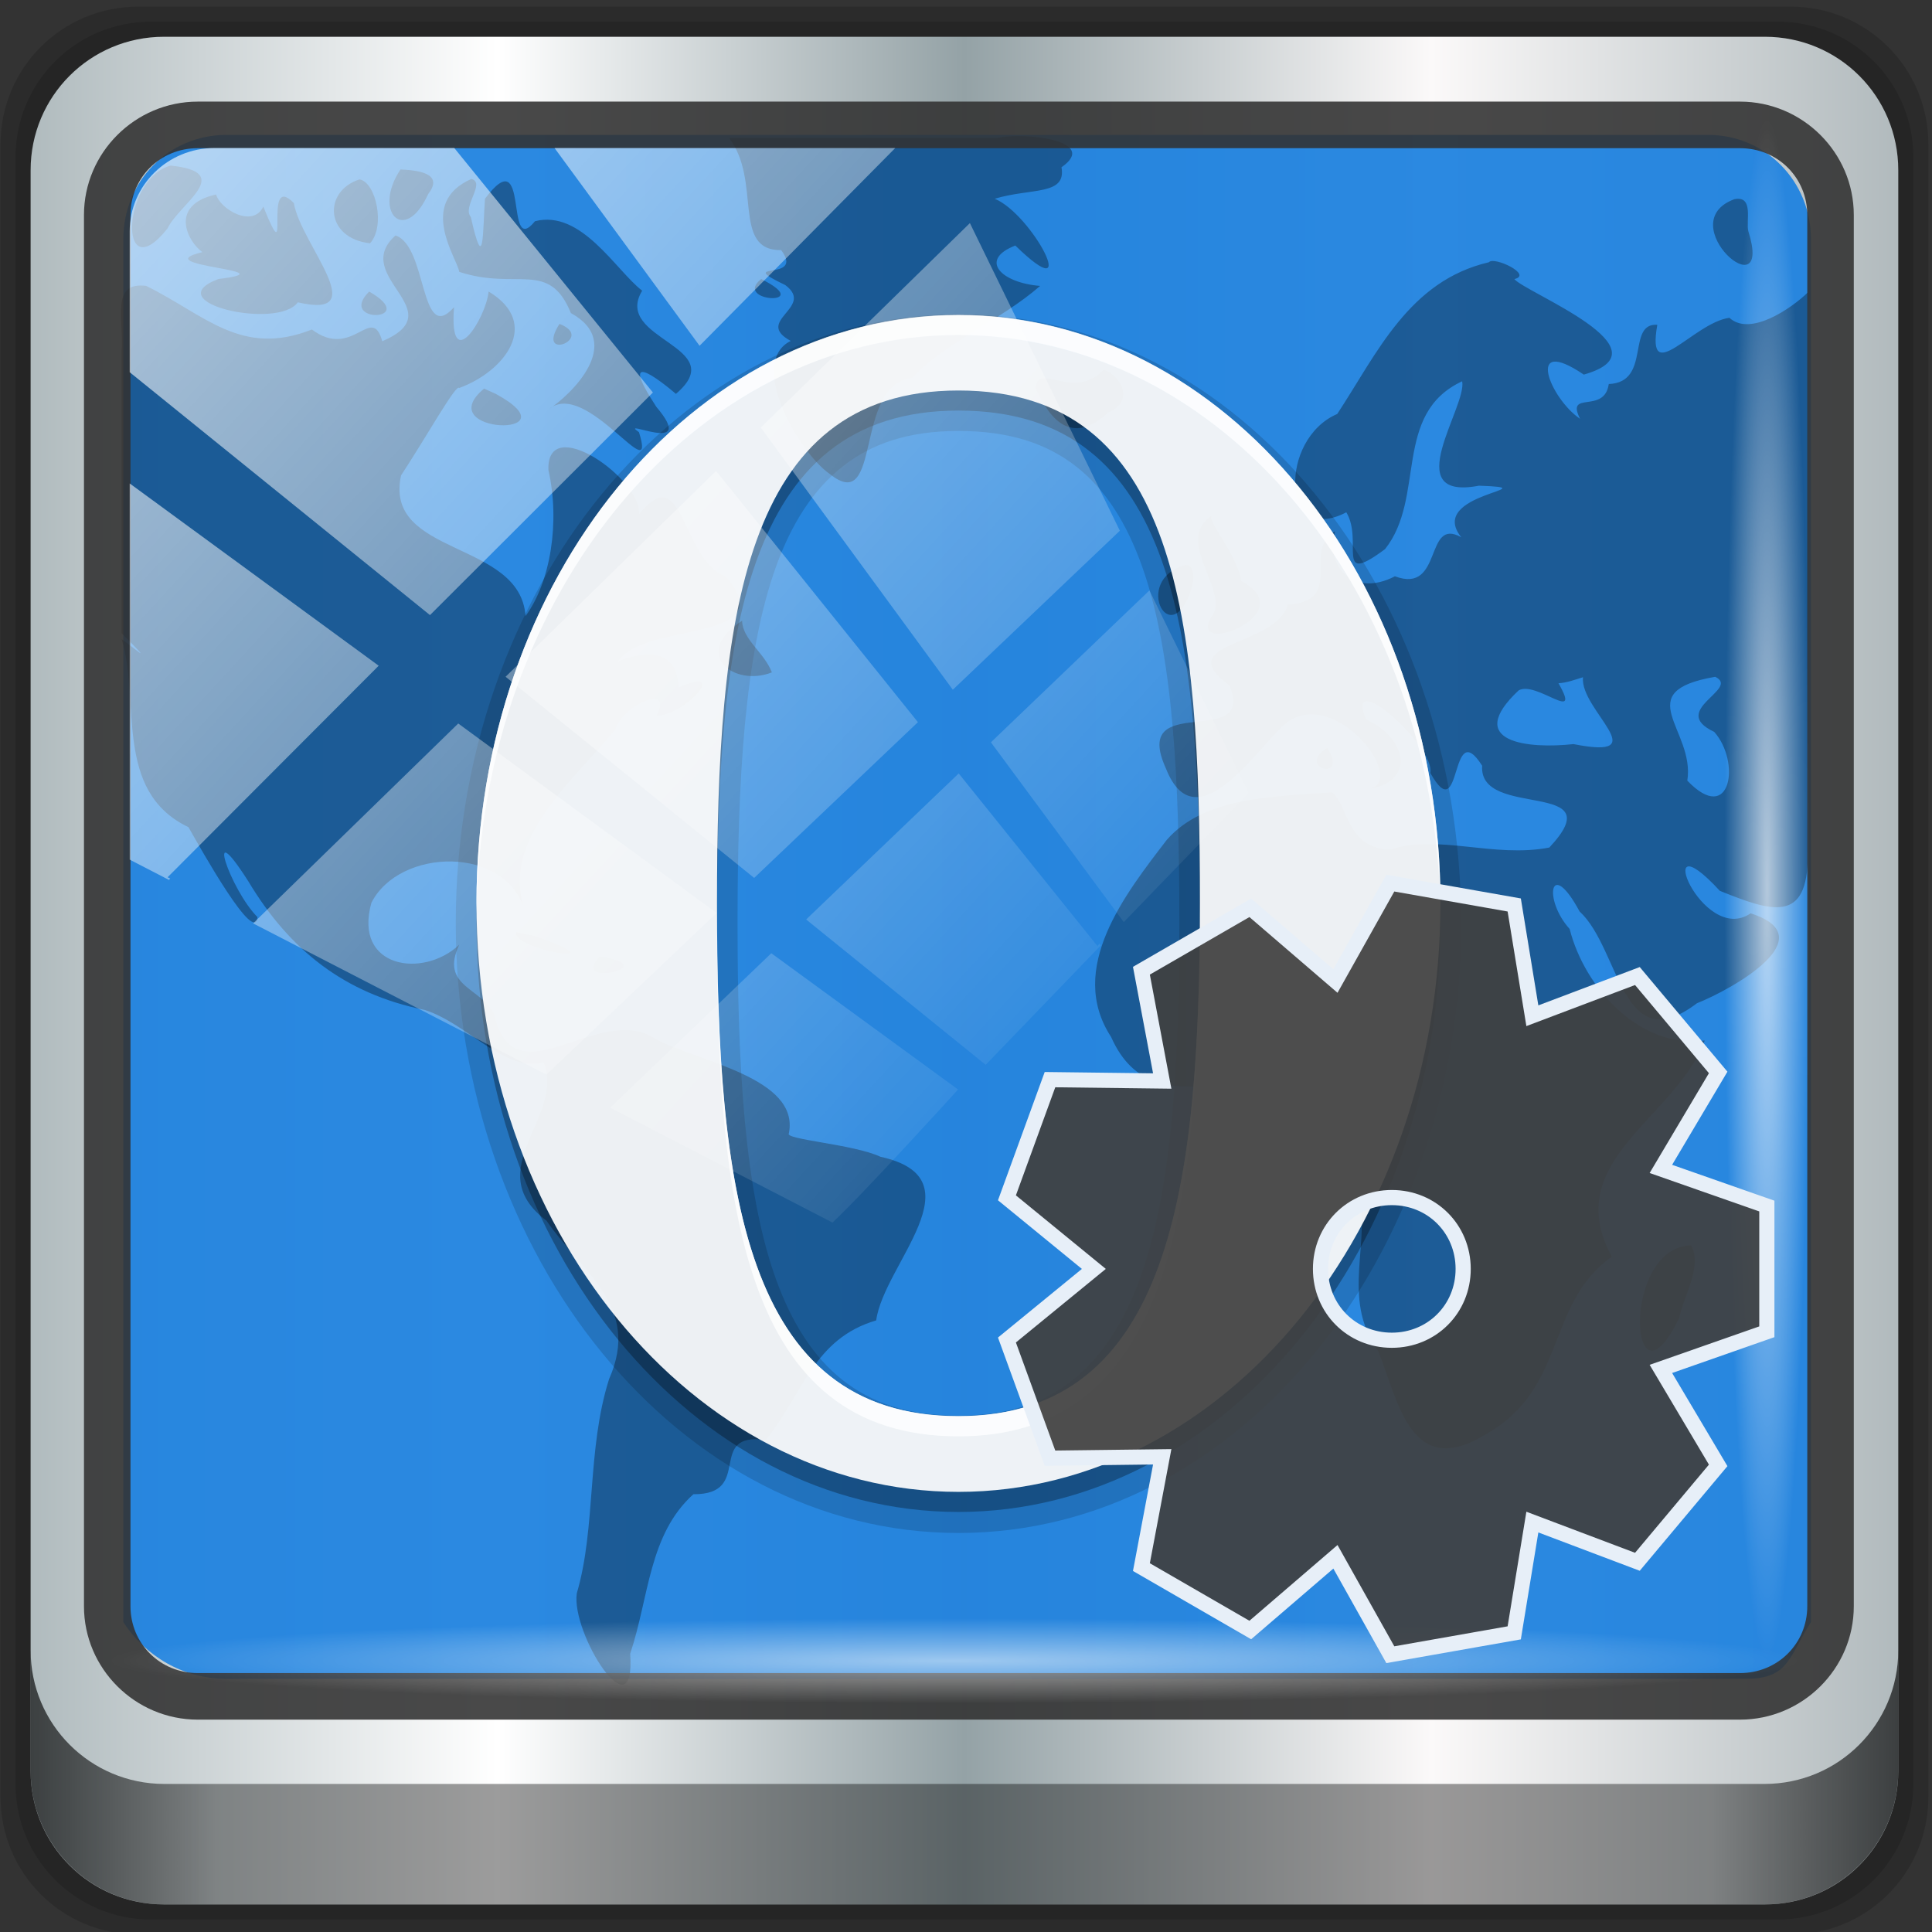<?xml version="1.0" encoding="UTF-8" standalone="no"?>
<!-- Created with Inkscape (http://www.inkscape.org/) -->

<svg
   xmlns:dc="http://purl.org/dc/elements/1.1/"
   xmlns:cc="http://creativecommons.org/ns#"
   xmlns:rdf="http://www.w3.org/1999/02/22-rdf-syntax-ns#"
   xmlns:svg="http://www.w3.org/2000/svg"
   xmlns="http://www.w3.org/2000/svg"
   xmlns:xlink="http://www.w3.org/1999/xlink"
   xmlns:sodipodi="http://sodipodi.sourceforge.net/DTD/sodipodi-0.dtd"
   xmlns:inkscape="http://www.inkscape.org/namespaces/inkscape"
   width="96"
   height="96"
   viewBox="0 0 96 96"
   version="1.1"
   id="svg1072"
   inkscape:version="0.92.2 5c3e80d, 2017-08-06"
   sodipodi:docname="opera-widget.svg">
  <rect x="0" y="0" width="96" height="96" fill="#333333" stroke="none"/>
  <sodipodi:namedview
     id="base"
     pagecolor="#ffffff"
     bordercolor="#666666"
     borderopacity="1.0"
     inkscape:pageopacity="0.0"
     inkscape:pageshadow="2"
     inkscape:zoom="3.9270833"
     inkscape:cx="119.91261"
     inkscape:cy="47.999974"
     inkscape:document-units="px"
     inkscape:current-layer="g1560"
     showgrid="false"
     inkscape:showpageshadow="false"
     units="px"
     inkscape:lockguides="true"
     inkscape:window-width="1280"
     inkscape:window-height="976"
     inkscape:window-x="0"
     inkscape:window-y="20"
     inkscape:window-maximized="1"
     inkscape:snap-global="false">
    <sodipodi:guide
       inkscape:locked="true"
       id="guide1621"
       orientation="0,96"
       position="0,0" />
    <sodipodi:guide
       inkscape:locked="true"
       id="guide1623"
       orientation="-96,0"
       position="96,0" />
    <sodipodi:guide
       inkscape:locked="true"
       id="guide1625"
       orientation="0,-96"
       position="96,96" />
    <sodipodi:guide
       inkscape:locked="true"
       id="guide1627"
       orientation="96,0"
       position="0,96" />
  </sodipodi:namedview>
  <defs
     id="defs1066">
    <linearGradient
       id="linearGradient1667">
      <stop
         style="stop-color:#b0bbbe;stop-opacity:1"
         offset="0"
         id="stop1657" />
      <stop
         id="stop1659"
         offset="0.25"
         style="stop-color:#ffffff;stop-opacity:1;" />
      <stop
         id="stop1661"
         offset="0.5"
         style="stop-color:#94a2a6;stop-opacity:1" />
      <stop
         style="stop-color:#fbf9f9;stop-opacity:1;"
         offset="0.75"
         id="stop1663" />
      <stop
         style="stop-color:#323939;stop-opacity:1"
         offset="1"
         id="stop1665" />
    </linearGradient>
    <linearGradient
       id="linearGradient6139-0">
      <stop
         id="stop6141-2"
         offset="0"
         style="stop-color:#b0bbbe;stop-opacity:1" />
      <stop
         style="stop-color:#ffffff;stop-opacity:1;"
         offset="0.25"
         id="stop6151-0" />
      <stop
         style="stop-color:#94a2a6;stop-opacity:1"
         offset="0.5"
         id="stop6147-1" />
      <stop
         id="stop6149-4"
         offset="0.75"
         style="stop-color:#fbf9f9;stop-opacity:1;" />
      <stop
         id="stop6143-4"
         offset="1"
         style="stop-color:#b1babd;stop-opacity:1" />
    </linearGradient>
    <linearGradient
       id="linearGradient3832-0-6-1-1">
      <stop
         style="stop-color:#000000;stop-opacity:1;"
         offset="0"
         id="stop3834-6-3-7-1" />
      <stop
         id="stop3872-2-4"
         offset="0.1"
         style="stop-color:#000000;stop-opacity:0.588;" />
      <stop
         style="stop-color:#000000;stop-opacity:0.588;"
         offset="0.9"
         id="stop3844-6-2-7-6" />
      <stop
         style="stop-color:#000000;stop-opacity:1;"
         offset="1"
         id="stop3836-5-0-2-9" />
    </linearGradient>
    <linearGradient
       id="linearGradient3737">
      <stop
         offset="0"
         style="stop-color:#ffffff;stop-opacity:1"
         id="stop3739" />
      <stop
         offset="1"
         style="stop-color:#ffffff;stop-opacity:0"
         id="stop3741" />
    </linearGradient>
    <clipPath
       id="clipPath4156-4-1"
       clipPathUnits="userSpaceOnUse">
      <path
         inkscape:connector-curvature="0"
         id="path4158-0-8"
         d="m 27.046,-55.695 -14.214,13.321 h 0.061 l 15.653,21.771 10.231,-10.546 C 38.562,-32.302 27.468,-54.819 27.046,-55.695 Z M 9.647,-39.383 -5.241,-25.321 15.988,-7.806 26.372,-18.383 Z m 31.491,12.951 -9.741,9.714 8.945,12.458 7.781,-7.555 z m -49.84,4.379 -13.754,12.982 26.283,13.846 0.061,-0.062 -0.123,-0.062 L 13.599,-5.401 -8.702,-22.053 Z m 38.015,7.401 -9.803,9.775 11.579,9.559 7.628,-7.401 -8.669,-11.009 z m 20.187,5.674 -7.383,7.216 6.188,8.542 5.82,-6.137 z m -32.195,6.322 -9.557,9.498 13.662,7.185 7.934,-7.678 z m 23.312,2.374 -7.107,6.938 8.363,6.907 5.361,-5.674 -0.061,-0.092 -0.092,0.123 -6.464,-8.203 z m -8.73,8.542 -7.505,7.339 10.354,5.458 c 1.397,-1.321 5.675,-6.123 5.851,-6.322 z"
         style="opacity:0.6;fill:#ffffff;fill-opacity:1;stroke:none" />
    </clipPath>
    <linearGradient
       x1="68.469"
       y1="32.188"
       x2="68.469"
       y2="106.101"
       id="linearGradient3147-6"
       xlink:href="#linearGradient6139-0"
       gradientUnits="userSpaceOnUse"
       gradientTransform="matrix(0.793,0,0,0.793,-12.632,-6.799)" />
    <linearGradient
       id="linearGradient3545-4">
      <stop
         id="stop3547-7"
         style="stop-color:#fafafa;stop-opacity:1"
         offset="0" />
      <stop
         id="stop3671-5"
         style="stop-color:#dcdcdc;stop-opacity:1"
         offset="0.5" />
      <stop
         id="stop3674-3"
         style="stop-color:#c8c8c8;stop-opacity:1"
         offset="0.5" />
      <stop
         id="stop3549-3"
         style="stop-color:#ebebeb;stop-opacity:1"
         offset="1" />
    </linearGradient>
    <linearGradient
       y2="47"
       x2="90"
       y1="47"
       x1="6"
       gradientTransform="matrix(1.107,0,0,1.107,-4.994,-3.621)"
       gradientUnits="userSpaceOnUse"
       id="linearGradient4071"
       xlink:href="#linearGradient6139-0"
       inkscape:collect="always" />
    <linearGradient
       gradientUnits="userSpaceOnUse"
       y2="88.172"
       x2="94.5"
       y1="88.172"
       x1="1.5"
       id="linearGradient4129"
       xlink:href="#linearGradient3832-0-6-1-1"
       inkscape:collect="always"
       gradientTransform="translate(0.149,0.415)" />
    <radialGradient
       r="43.199"
       fy="44.893"
       fx="13.948"
       cy="44.893"
       cx="13.948"
       gradientTransform="matrix(0.975,0,0,0.049,34.048,80.582)"
       gradientUnits="userSpaceOnUse"
       id="radialGradient7462"
       xlink:href="#linearGradient3737"
       inkscape:collect="always" />
    <radialGradient
       r="43.199"
       fy="44.893"
       fx="13.948"
       cy="44.893"
       cx="13.948"
       gradientTransform="matrix(0.888,0,0,0.049,31.96,-90.317)"
       gradientUnits="userSpaceOnUse"
       id="radialGradient7464"
       xlink:href="#linearGradient3737"
       inkscape:collect="always" />
    <linearGradient
       gradientTransform="translate(1.2028814e-6,2.4194165e-5)"
       y2="14.514"
       x2="50.528"
       y1="-28.642"
       x1="2.771"
       gradientUnits="userSpaceOnUse"
       id="linearGradient4767"
       xlink:href="#linearGradient3737"
       inkscape:collect="always" />
    <clipPath
       clipPathUnits="userSpaceOnUse"
       id="clipPath4156-4-1-7">
      <path
         style="opacity:0.6;fill:#ffffff;fill-opacity:1;stroke:none"
         d="m 27.046,-55.695 -14.214,13.321 h 0.061 l 15.653,21.771 10.231,-10.546 C 38.562,-32.302 27.468,-54.819 27.046,-55.695 Z M 9.647,-39.383 -5.241,-25.321 15.988,-7.806 26.372,-18.383 Z m 31.491,12.951 -9.741,9.714 8.945,12.458 7.781,-7.555 z m -49.84,4.379 -13.754,12.982 26.283,13.846 0.061,-0.062 -0.123,-0.062 L 13.599,-5.401 -8.702,-22.053 Z m 38.015,7.401 -9.803,9.775 11.579,9.559 7.628,-7.401 -8.669,-11.009 z m 20.187,5.674 -7.383,7.216 6.188,8.542 5.82,-6.137 z m -32.195,6.322 -9.557,9.498 13.662,7.185 7.934,-7.678 z m 23.312,2.374 -7.107,6.938 8.363,6.907 5.361,-5.674 -0.061,-0.092 -0.092,0.123 -6.464,-8.203 z m -8.73,8.542 -7.505,7.339 10.354,5.458 c 1.397,-1.321 5.675,-6.123 5.851,-6.322 z"
         id="path4158-0-8-0"
         inkscape:connector-curvature="0" />
    </clipPath>
  </defs>
  <g
     transform="translate(0,-1026.52)"
     id="layer1"
     inkscape:groupmode="layer"
     inkscape:label="Livello 1">
    <g
       id="g2574"
       style="display:inline"
       transform="translate(-0.149,1026.105)">
      <g
         id="g1560"
         inkscape:label="Gear9"
         transform="matrix(0.202,0,0,0.202,11.492,152.279)">
        <g
           transform="matrix(4.94,0,0,4.94,-56.768,-752.218)"
           style="display:inline"
           id="g887">
          <path
             style="display:inline;opacity:0.15;fill:#000000;fill-opacity:1;fill-rule:nonzero;stroke:none"
             d="M 89.292,0.415 H 7.006 c -3.799,0 -6.857,3.058 -6.857,6.857 V 89.558 c 0,3.799 3.058,6.857 6.857,6.857 H 89.292 c 3.799,0 6.857,-3.058 6.857,-6.857 V 7.272 c 0,-3.799 -3.058,-6.857 -6.857,-6.857 z"
             id="path3288"
             inkscape:connector-curvature="0" />
          <path
             inkscape:connector-curvature="0"
             id="path4085"
             d="M 88.649,1.165 H 7.649 c -3.739,0 -6.75,3.01 -6.75,6.75 V 88.915 c 0,3.74 3.011,6.75 6.75,6.75 H 88.649 c 3.74,0 6.75,-3.01 6.75,-6.75 V 7.915 c 0,-3.739 -3.01,-6.75 -6.75,-6.75 z"
             style="display:inline;opacity:0.15;fill:#000000;fill-opacity:1;fill-rule:nonzero;stroke:none" />
          <path
             style="display:inline;fill:url(#linearGradient4071);fill-opacity:1;fill-rule:nonzero;stroke:none"
             d="M 88.006,1.915 H 8.292 c -3.68,0 -6.643,2.963 -6.643,6.643 V 88.272 c 0,3.68 2.963,6.643 6.643,6.643 H 88.006 c 3.68,0 6.643,-2.963 6.643,-6.643 V 8.558 c 0,-3.68 -2.963,-6.643 -6.643,-6.643 z"
             id="rect4251-1"
             inkscape:connector-curvature="0" />
          <path
             style="display:inline;opacity:0.947;fill:#2083df;fill-opacity:1;fill-rule:nonzero;stroke:none;stroke-width:1.032"
             d="m 11.39,6.802 c -2.856,0 -5.124,2.298 -5.124,5.192 v 21.516 7.269 40.078 c 1.097,1.691 2.969,2.823 5.124,2.823 h 4.099 65.589 5.993 c 2.155,0 2.133,-1.132 3.23,-2.823 V 40.779 33.51 11.994 c 0,-2.895 -2.268,-5.192 -5.124,-5.192 z"
             id="path3400-6"
             inkscape:connector-curvature="0"
             sodipodi:nodetypes="sscccsccscccsss" />
          <path
             d="m 36.423,6.954 c 1.65,2.105 0.113,5.62 2.601,5.585 1.212,1.628 -2.415,0.486 0.204,1.74 1.506,1.127 -1.593,1.771 0.272,2.782 -2.15,1.054 0.348,5.512 1.945,6.627 2.628,2.102 1.162,-4.45 4.095,-4.791 1.593,-1.728 4.392,-2.837 6.379,-4.576 -1.942,-0.15 -3.076,-1.298 -1.237,-2.01 3.385,3.296 0.849,-1.561 -1.025,-2.33 1.813,-0.548 3.577,-0.147 3.325,-1.568 1.916,-1.332 -1.842,-1.762 -3.184,-1.461 -4.458,0 -8.917,0 -13.375,0 z M 8.621,8.329 C 6.171,8.992 6,14.554 8.463,11.465 9.067,10.197 11.86,8.669 8.621,8.329 Z M 20.067,8.522 c -1.412,2.104 0.205,3.79 1.38,1.224 0.832,-1.072 -0.618,-1.185 -1.38,-1.224 z m 3.529,0.473 c -2.729,1.201 -0.673,4.003 -0.605,4.626 2.875,0.945 4.473,-0.618 5.561,2.053 2.735,1.498 -0.054,4.1 -1.081,4.777 1.849,-1.53 5.404,4.16 4.472,1.154 -1.112,-0.771 2.985,1.239 0.86,-1.267 -1.956,-2.994 0.155,-1.34 0.98,-0.642 2.805,-2.389 -3.174,-2.678 -1.681,-5.137 -1.308,-1.006 -3.023,-4.054 -5.339,-3.459 -1.55,1.905 -0.214,-4.15 -2.489,-1.12 -0.118,1.694 -0.043,3.843 -0.706,0.909 -0.444,-0.514 0.764,-1.708 0.027,-1.894 z m -5.565,0.021 c -1.832,0.58 -1.733,2.931 0.519,3.183 0.771,-0.835 0.306,-3.025 -0.519,-3.183 z m -7.148,0.752 c -2.379,0.535 -1.408,2.358 -0.68,2.871 -2.945,0.701 4.496,0.896 0.793,1.339 -3.081,1.169 2.967,2.546 3.959,1.16 3.804,0.884 0.137,-2.893 -0.197,-4.941 -1.613,-1.644 -0.064,3.791 -1.522,0.175 -0.509,1.074 -2.127,0.158 -2.353,-0.605 z m 75.601,0.236 c -3.192,1.187 1.984,5.666 0.698,1.591 -0.128,-0.492 0.288,-1.792 -0.698,-1.591 z M 19.819,11.809 C 17.525,13.857 22.735,15.551 19.16,17.076 18.624,15.174 17.701,18.028 15.656,16.492 12.14,17.883 10.342,15.768 7.399,14.318 5.631,14.109 6.295,15.914 6.178,17.604 c 0,4.671 0,9.341 0,14.012 1.733,1.733 0.676,0.764 0,0.287 0.951,3.078 -0.42,7.578 3.331,9.369 0.638,1.123 3.313,5.91 3.436,4.478 -1.341,-1.334 -2.717,-5.334 -0.448,-1.769 2.033,3.389 4.775,5.587 8.78,6.394 2.19,0.708 3.991,3.14 5.917,2.605 1.089,2.727 -3.227,5.346 0.145,7.89 1.761,2.575 4.716,4.264 3.116,7.88 -1.119,3.531 -0.64,7.378 -1.608,10.668 -0.3,2.003 2.938,7.085 2.657,3.015 0.946,-2.828 0.921,-5.941 3.148,-7.944 3.047,0.023 0.582,-3.113 3.607,-2.703 1.846,-2.298 2.38,-5.04 5.495,-5.952 0.372,-2.79 5.179,-7.062 0.213,-8.148 -1.35,-0.632 -4.825,-0.859 -4.559,-1.171 0.538,-2.768 -4.493,-3.556 -6.634,-4.689 -2.811,-1.895 -7.034,3.149 -8.025,-1.198 -0.591,-1.367 -2.751,-1.39 -1.758,-3.5 -1.789,1.691 -5.289,1.177 -4.373,-2.088 1.392,-2.75 6.736,-2.88 7.646,0.428 -1.264,-3.648 2.444,-6.487 4.503,-9.083 0.419,-1.24 2.91,-2.306 2.053,-0.658 1.46,-0.05 3.673,-2.553 1.079,-1.398 -0.037,-2.283 -2.273,-1.634 -2.998,-1.309 1.344,-2.026 8.245,-0.918 5.355,-4.23 -2.239,-0.862 -2.053,-5.892 -4.318,-3.09 0.191,-1.727 -4.61,-5.106 -4.505,-2.211 0.586,2.591 0.107,5.575 -1.14,7.273 -0.26,-3.796 -7.076,-2.957 -6.199,-7.003 1.269,-1.928 2.753,-4.594 2.894,-4.354 2.275,-0.825 4.105,-3.225 1.468,-4.803 -0.141,1.375 -1.983,4.213 -1.724,0.781 -1.706,1.921 -1.316,-3.057 -2.914,-3.574 z m 54.45,1.332 c -3.996,0.929 -5.58,4.554 -7.557,7.557 -2.914,1.248 -2.803,6.608 0.452,4.896 0.871,1.446 -0.61,3.724 1.928,1.834 2.047,-2.573 0.358,-6.736 3.841,-8.358 0.254,1.262 -3.213,5.973 0.837,5.199 3.662,0.131 -2.662,0.347 -0.881,2.569 -1.85,-1.043 -0.889,2.848 -3.304,1.943 -2.092,1.081 -3.464,-0.502 -2.985,-2.236 -1.646,0.912 0.518,3.486 -2.34,3.64 -0.64,2.159 -5.903,1.834 -2.91,4.032 1.329,3.272 -4.952,0.205 -3.169,4.131 1.525,3.883 4.722,-1.286 6.019,-2.285 2.502,-1.844 6.211,3.144 3.959,3.33 2.525,-0.322 2.006,-2.603 -0.017,-3.486 -1.093,-2.692 3.459,1.32 3.207,2.67 1.606,2.857 0.945,-2.925 2.579,-0.365 -0.191,2.7 6.574,0.635 3.344,4.076 -2.777,0.531 -5.51,-0.68 -7.901,0.096 -2.225,-0.019 -2.113,-2.277 -2.924,-2.843 -2.83,0.218 -6.328,0.194 -8.223,2.366 -2.049,2.671 -5.004,6.404 -2.771,9.814 2.235,5.053 7.777,0.262 10.963,3.247 0.947,1.244 -0.821,2.724 1.297,4.072 0.797,2.871 -0.904,5.597 1.052,8.342 1.012,2.581 1.64,6.445 5.406,4.086 3.986,-2.279 2.924,-6.479 6.213,-8.806 -2.602,-4.784 3.184,-6.882 4.627,-10.766 -3.154,0.439 -5.964,-2.549 -6.726,-5.555 -1.325,-1.46 -0.984,-3.614 0.496,-0.87 2.034,1.873 2.078,7.429 5.841,4.571 1.72,-0.684 6.419,-3.291 2.675,-4.478 -2.413,1.66 -5.075,-4.961 -1.532,-1.121 2.576,1.038 4.38,1.657 4.38,-1.785 0,-9.274 0,-18.674 0,-28.011 -0.802,0.779 -2.864,2.218 -3.904,1.262 -1.79,0.237 -4.154,3.546 -3.591,0.347 -1.556,-0.098 -0.279,2.868 -2.417,2.951 -0.215,1.525 -2.16,0.282 -1.429,1.731 -1.501,-1.011 -2.771,-4.204 0.186,-2.2 4.391,-1.251 -2.896,-4.074 -3.458,-4.757 0.945,-0.215 -1.029,-1.151 -1.267,-0.838 z m -36.24,0.838 c -1.462,1.157 2.779,1.375 0,0 z m -19.522,0.623 c -1.635,1.624 2.603,1.493 0,0 z m 9.478,1.611 c -1.238,1.926 1.829,0.711 0,0 z m 27.101,2.277 c -1.449,1.585 -3.362,-0.417 -3.393,0.945 0.263,0.412 1.315,3.35 3.619,1.182 1.237,-0.495 0.75,-1.744 -0.226,-2.127 z m -30.856,0.945 c -2.749,2.281 4.668,2.491 0.582,0.262 z m 36.262,6.316 c -1.979,1.226 0.949,3.83 -0.043,5.053 -1.24,2.053 4.608,-0.145 1.485,-1.782 -0.223,-1.407 -1.83,-3.124 -1.442,-3.271 z m -1.335,2.47 c -2.757,0.741 -0.626,4.564 0.351,0.963 0.055,-0.209 0.129,-0.97 -0.351,-0.963 z m -22.079,2.771 c -2.565,1.662 -0.398,3.32 1.482,2.573 -0.386,-1.003 -1.464,-1.634 -1.482,-2.573 z m 48.455,2.793 c 1.28,0.614 -2.346,1.662 -0.05,2.742 1.336,1.493 0.832,4.696 -1.339,2.429 0.403,-2.532 -2.944,-4.422 1.389,-5.171 z m -6.583,0.021 c -0.174,1.627 3.694,4.155 -0.475,3.33 -2.205,0.246 -5.507,-0.064 -2.729,-2.674 0.878,-0.501 3.182,1.727 1.983,-0.355 0.425,-0.026 0.821,-0.178 1.222,-0.301 z m -12.736,3.523 c -1.608,0.984 1.112,1.739 0,0 z m -40.379,9.173 c -0.271,0.859 5.086,1.73 1.389,0.353 l -0.551,-0.184 z m 4.162,1.224 c -1.625,1.567 3.348,0.468 0,0 z m 54.337,14.372 c -3.531,0.087 -3.061,8.738 -0.6,3.619 0.233,-1.111 1.169,-2.577 0.6,-3.619 z"
             inkscape:connector-curvature="0"
             id="path3522"
             style="display:inline;opacity:1;fill:#000000;fill-opacity:0.329;stroke:none;stroke-width:1.107" />
          <path
             inkscape:connector-curvature="0"
             d="m 47.851,15.732 c -13.918,10e-7 -25.031,13.695 -25.031,30.312 0,16.617 11.11,30.375 25.031,30.375 13.921,0 25.031,-13.758 25.031,-30.375 0,-16.617 -11.114,-30.312 -25.031,-30.312 z m 0,5.812 c 2.565,0 4.425,0.641 5.875,1.781 1.45,1.141 2.507,2.813 3.281,5 1.549,4.374 1.844,10.695 1.844,17.719 2e-6,7.014 -0.369,13.33 -1.969,17.719 -0.8,2.194 -1.908,3.886 -3.344,5.031 -1.435,1.145 -3.231,1.781 -5.688,1.781 -2.506,0 -4.339,-0.637 -5.781,-1.781 -1.442,-1.144 -2.524,-2.838 -3.312,-5.031 -1.577,-4.386 -1.906,-10.7 -1.906,-17.719 10e-7,-7.02 0.334,-13.342 1.906,-17.719 0.786,-2.189 1.869,-3.859 3.312,-5 1.443,-1.141 3.265,-1.781 5.781,-1.781 z"
             id="path3740-0"
             style="display:inline;opacity:0.15;fill:#000000;fill-opacity:1;fill-rule:nonzero;stroke:none" />
          <path
             d="m 47.851,16.779 c -13.243,0 -24,13.109 -24,29.273 0,16.164 10.757,29.32 24,29.32 13.243,0 24,-13.156 24,-29.32 0,-16.164 -10.757,-29.273 -24,-29.273 z m 0,3.75 c 10.971,0 12.023,11.424 12.023,25.523 5e-6,14.1 -1.458,25.547 -12.023,25.547 -10.751,0 -12.023,-11.447 -12.023,-25.547 2e-6,-14.1 1.238,-25.523 12.023,-25.523 z"
             inkscape:connector-curvature="0"
             id="path3734-4"
             style="display:inline;opacity:0.3;fill:#000000;fill-opacity:1;fill-rule:nonzero;stroke:none" />
          <path
             d="m 47.851,15.779 c -13.243,0 -24,13.109 -24,29.273 0,16.164 10.757,29.32 24,29.32 13.243,0 24,-13.156 24,-29.32 0,-16.164 -10.757,-29.273 -24,-29.273 z m 0,3.75 c 10.971,0 12.023,11.424 12.023,25.523 5e-6,14.1 -1.458,25.547 -12.023,25.547 -10.751,0 -12.023,-11.447 -12.023,-25.547 2e-6,-14.1 1.238,-25.523 12.023,-25.523 z"
             inkscape:connector-curvature="0"
             id="path3539-2"
             style="display:inline;fill:#ffffff;fill-opacity:0.925;fill-rule:nonzero;stroke:none" />
          <path
             d="m 47.851,15.764 c -13.243,0 -24,13.117 -24,29.281 0,0.168 -0.002,0.332 0,0.5 0.221,-15.932 10.895,-28.781 24,-28.781 13.105,0 23.779,12.85 24,28.781 0.002,-0.168 0,-0.332 0,-0.5 0,-16.164 -10.757,-29.281 -24,-29.281 z m -12.031,29.781 c -3.83e-4,0.171 0,0.328 0,0.5 0,14.1 1.28,25.562 12.031,25.562 10.156,0 11.881,-10.594 12,-23.938 -0.199,12.875 -2.095,22.938 -12,22.938 -10.621,0 -12,-11.199 -12.031,-25.062 z"
             inkscape:connector-curvature="0"
             id="path3725"
             style="display:inline;opacity:0.75;fill:#ffffff;fill-opacity:1;fill-rule:nonzero;stroke:none" />
          <path
             inkscape:connector-curvature="0"
             id="path4989"
             d="m 9.974,5.144 c -3.117,0 -5.668,2.54 -5.668,5.646 v 69.278 c 0,3.106 2.551,5.646 5.668,5.646 H 86.766 c 3.117,0 5.668,-2.54 5.668,-5.646 V 10.79 c 0,-3.106 -2.551,-5.646 -5.668,-5.646 z m 0,2.319 H 86.766 c 1.888,0 3.352,1.48 3.352,3.327 v 69.278 c 0,1.846 -1.464,3.327 -3.352,3.327 H 9.974 c -1.888,0 -3.352,-1.48 -3.352,-3.327 V 10.79 c 0,-1.846 1.464,-3.327 3.352,-3.327 z"
             style="color:#000000;font-style:normal;font-variant:normal;font-weight:normal;font-stretch:normal;font-size:medium;line-height:normal;font-family:Sans;-inkscape-font-specification:Sans;text-indent:0;text-align:start;text-decoration:none;text-decoration-line:none;letter-spacing:normal;word-spacing:normal;text-transform:none;writing-mode:lr-tb;direction:ltr;baseline-shift:baseline;text-anchor:start;display:inline;overflow:visible;visibility:visible;fill:#323232;fill-opacity:0.884;stroke:none;stroke-width:2.376;marker:none;enable-background:accumulate" />
          <path
             inkscape:connector-curvature="0"
             style="display:inline;opacity:0.658;fill:url(#linearGradient4129);fill-opacity:1;fill-rule:nonzero;stroke:none"
             d="m 1.649,82.259 v 6 c 0,3.68 2.976,6.656 6.656,6.656 H 87.993 c 3.68,0 6.656,-2.976 6.656,-6.656 v -6 c 0,3.68 -2.976,6.656 -6.656,6.656 H 8.305 c -3.68,0 -6.656,-2.976 -6.656,-6.656 z"
             id="path4118" />
          <rect
             style="opacity:0.55;fill:url(#radialGradient7462);fill-opacity:1;stroke:none"
             id="rect4131"
             width="84.25"
             height="4.25"
             x="5.524"
             y="80.665"
             rx="4.25"
             ry="4.25" />
          <rect
             ry="4.25"
             rx="4.25"
             y="-90.234"
             x="5.975"
             height="4.25"
             width="76.75"
             id="rect4141"
             style="opacity:0.669;fill:url(#radialGradient7464);fill-opacity:1;stroke:none"
             transform="rotate(90)" />
          <rect
             transform="matrix(1.069,0,0,1.048,4.444,38.894)"
             style="opacity:0.648;fill:url(#linearGradient4767);fill-opacity:1;stroke:none"
             id="rect4146"
             width="75.966"
             height="69.024"
             x="2"
             y="-30"
             rx="3.957"
             ry="3.957"
             clip-path="url(#clipPath4156-4-1-7)" />
        </g>
        <path
           style="color:#000000;font-style:normal;font-variant:normal;font-weight:normal;font-stretch:normal;font-size:medium;line-height:normal;font-family:sans-serif;font-variant-ligatures:normal;font-variant-position:normal;font-variant-caps:normal;font-variant-numeric:normal;font-variant-alternates:normal;font-feature-settings:normal;text-indent:0;text-align:start;text-decoration:none;text-decoration-line:none;text-decoration-style:solid;text-decoration-color:#000000;letter-spacing:normal;word-spacing:normal;text-transform:none;writing-mode:lr-tb;direction:ltr;text-orientation:mixed;dominant-baseline:auto;baseline-shift:baseline;text-anchor:start;white-space:normal;shape-padding:0;clip-rule:nonzero;display:inline;overflow:visible;visibility:visible;opacity:1;isolation:auto;mix-blend-mode:normal;color-interpolation:sRGB;color-interpolation-filters:linearRGB;solid-color:#000000;solid-opacity:1;vector-effect:none;fill:#404040;fill-opacity:0.925;fill-rule:nonzero;stroke:#e7eff8;stroke-width:3.727;stroke-linecap:butt;stroke-linejoin:miter;stroke-miterlimit:4;stroke-dasharray:none;stroke-dashoffset:0;stroke-opacity:1;color-rendering:auto;image-rendering:auto;shape-rendering:auto;text-rendering:auto;enable-background:accumulate"
           d="m 285.848,-534.567 -4.609,8.22 -8.892,15.862 -20.944,-18.006 -26.784,15.473 5.121,27.131 -27.608,-0.337 -10.589,29.069 21.379,17.488 -21.379,17.49 10.589,29.07 27.608,-0.339 -5.121,27.131 26.784,15.475 20.944,-18.008 13.502,24.082 30.478,-5.374 4.46,-27.248 25.837,9.766 19.872,-23.713 -14.093,-23.732 26.064,-9.134 v -30.929 l -26.064,-9.134 14.093,-23.732 -19.872,-23.713 -25.837,9.766 -4.46,-27.247 z m 0.368,77.352 h 0.002 c 9.85,-9e-5 17.55,7.701 17.549,17.551 0,9.848 -7.701,17.546 -17.549,17.545 -9.847,-0.002 -17.544,-7.699 -17.545,-17.545 -9.4e-4,-9.848 7.696,-17.548 17.544,-17.551 z"
           id="path1556"
           inkscape:connector-curvature="0" />
      </g>
    </g>
  </g>
</svg>
